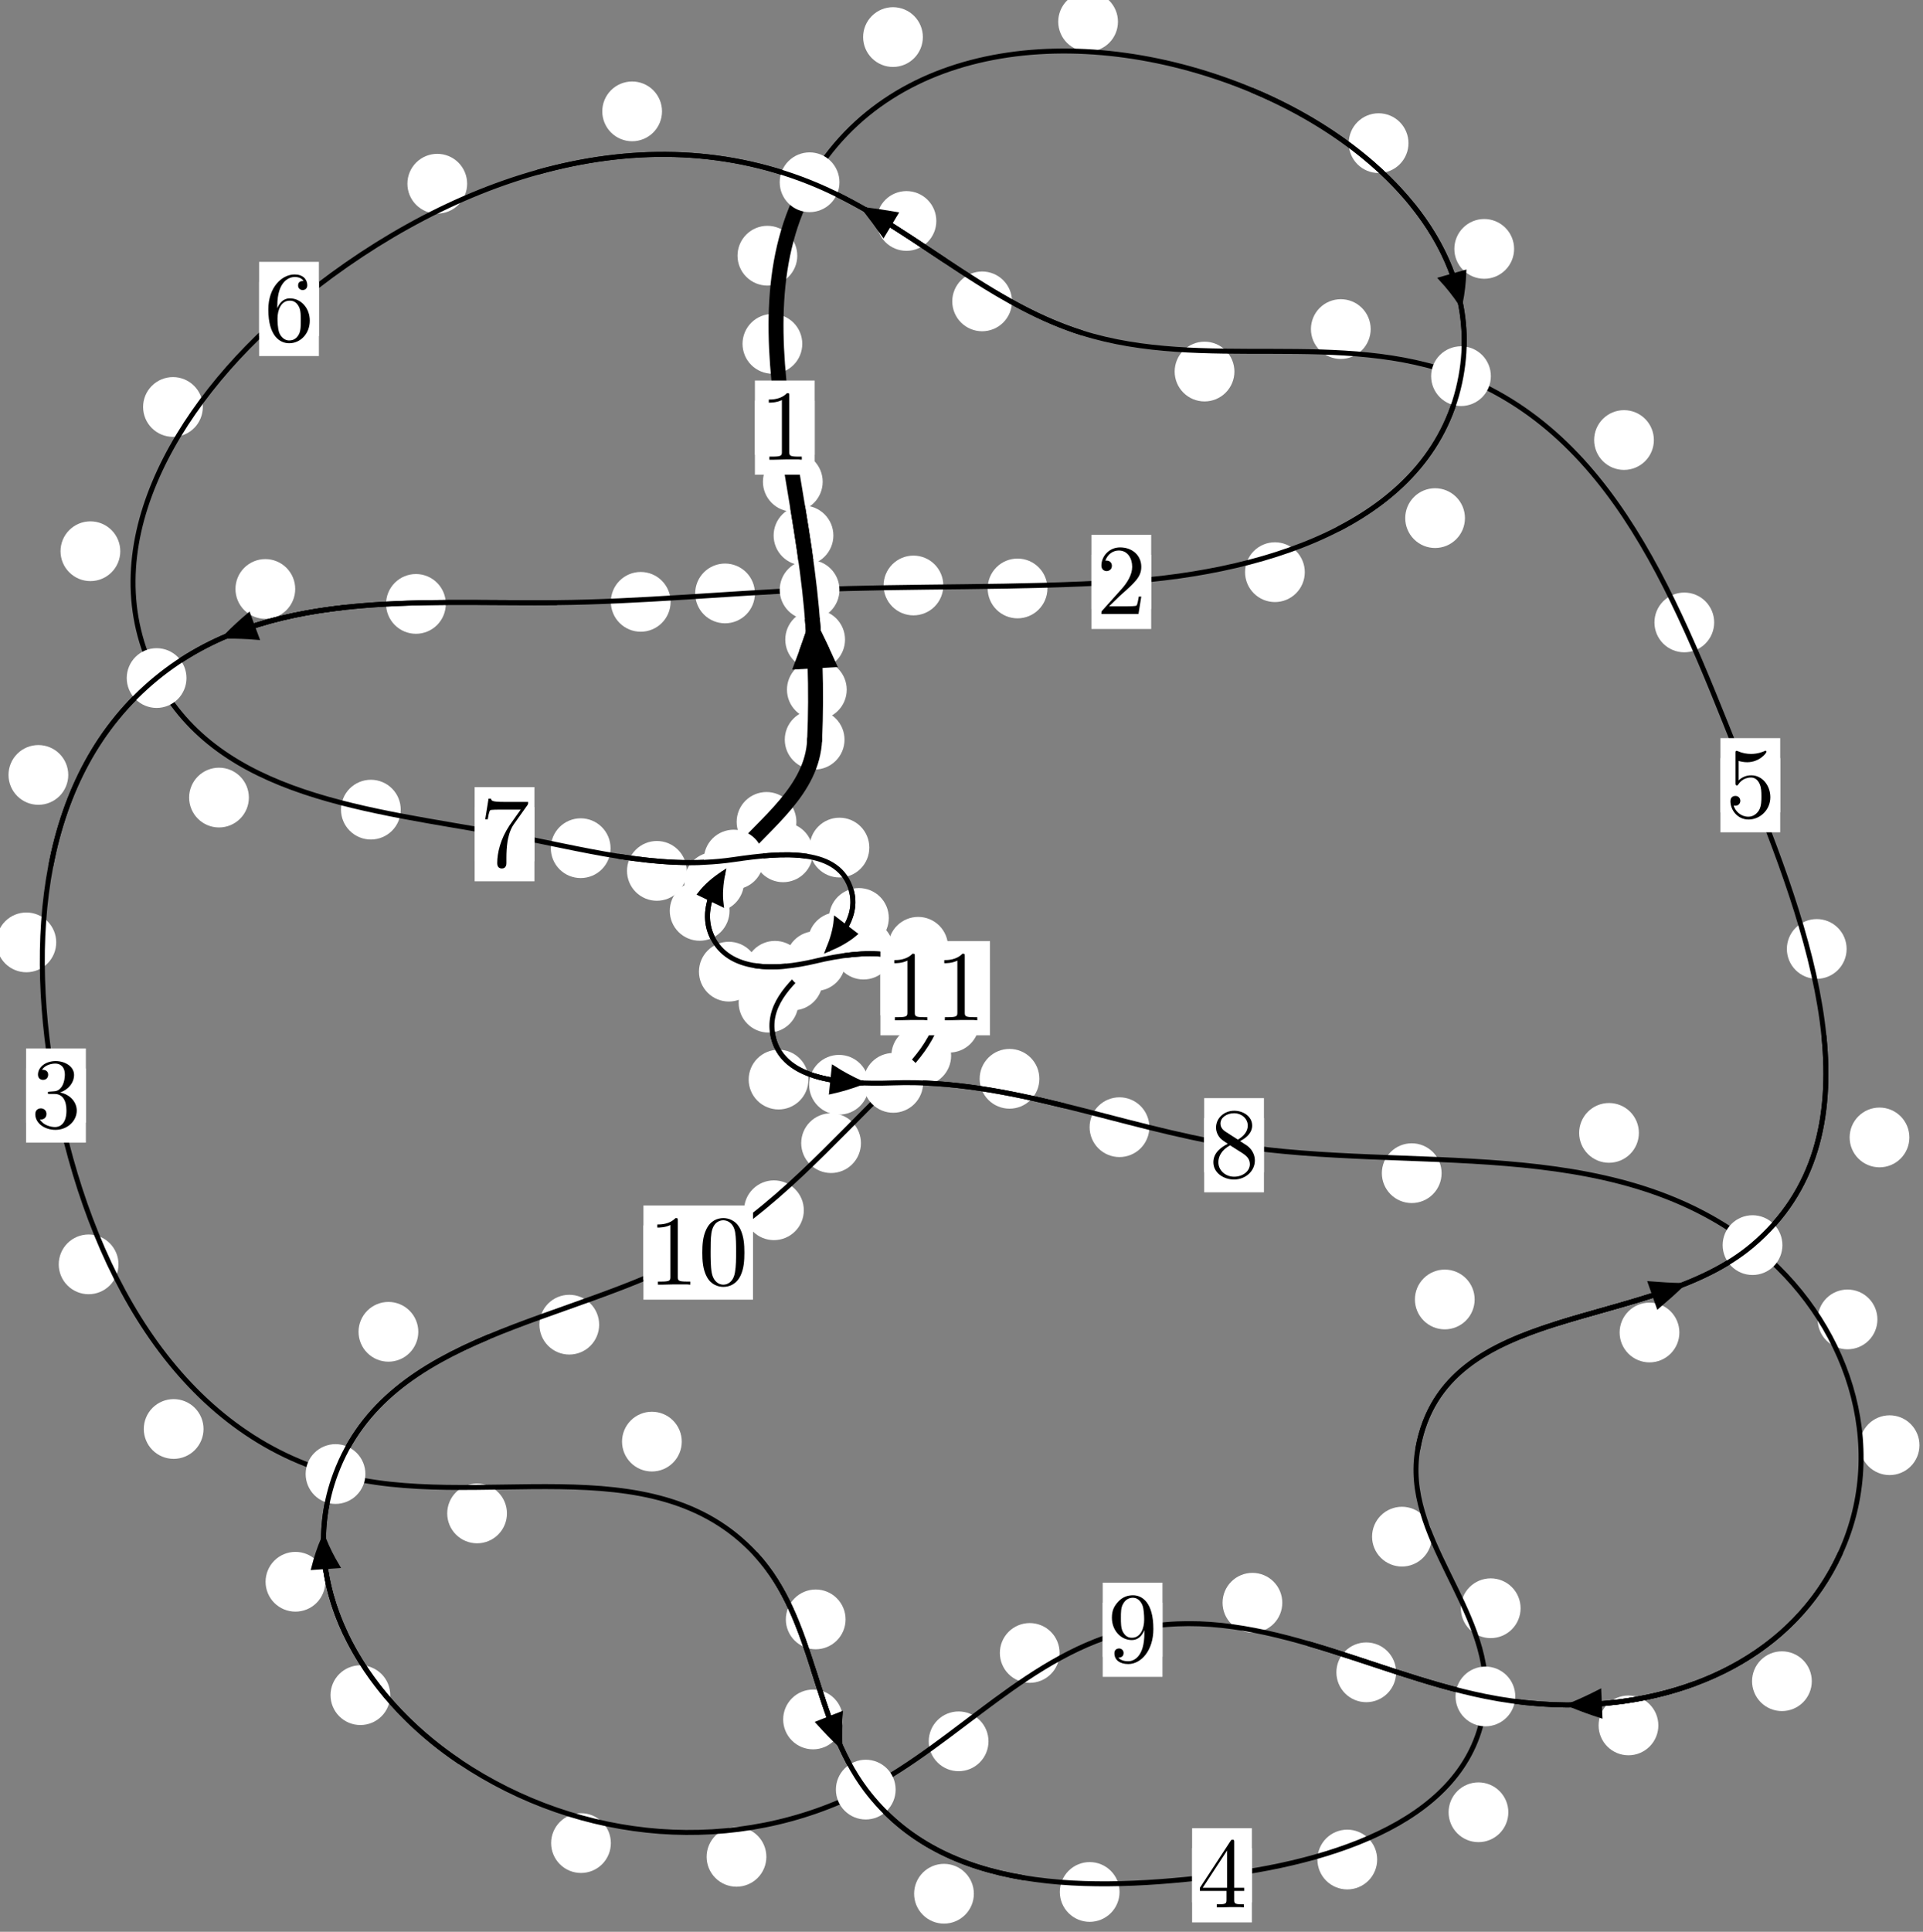 <?xml version="1.0"?>
<!-- Created by MetaPost 1.999 on 2021.07.06:0016 -->
<svg version="1.1" xmlns="http://www.w3.org/2000/svg" xmlns:xlink="http://www.w3.org/1999/xlink" width="192.398" height="193.222" viewBox="0 0 192.398 193.222">
<rect x="0" y="0" width="192.398" height="193.222" fill="#808080" stroke="none"/>
<!-- Original BoundingBox: -81.352554 -133.405594 111.045288 59.816055 -->
  <defs>
    <g transform="scale(0.01,0.01)" id="GLYPHcmr10_48">
      <path style="fill-rule: evenodd;" d="M460 -320C460 -400,455 -480,420 -554C374 -650,292 -666,250 -666C190 -666,117 -640,76 -547C44 -478,39 -400,39 -320C39 -245,43 -155,84 -79C127 2,200 22,249 22C303 22,379 1,423 -94C455 -163,460 -241,460 -320M249 -0C210 -0,151 -25,133 -121C122 -181,122 -273,122 -332C122 -396,122 -462,130 -516C149 -635,224 -644,249 -644C282 -644,348 -626,367 -527C377 -471,377 -395,377 -332C377 -257,377 -189,366 -125C351 -30,294 -0,249 -0"></path>
    </g>
    <g transform="scale(0.01,0.01)" id="GLYPHcmr10_49">
      <path style="fill-rule: evenodd;" d="M294 -640C294 -664,294 -666,271 -666C209 -602,121 -602,89 -602L89 -571C109 -571,168 -571,220 -597L220 -79C220 -43,217 -31,127 -31L95 -31L95 -0L257 -0L130 -3L217 -3L257 -3L297 -3L384 -3L419 -0L419 -31L387 -31C297 -31,294 -42,294 -79"></path>
    </g>
    <g transform="scale(0.01,0.01)" id="GLYPHcmr10_50">
      <path style="fill-rule: evenodd;" d="M127 -77L233 -180C389 -318,449 -372,449 -472C449 -586,359 -666,237 -666C124 -666,50 -574,50 -485C50 -429,100 -429,103 -429C120 -429,155 -441,155 -482C155 -508,137 -534,102 -534C94 -534,92 -534,89 -533C112 -598,166 -635,224 -635C315 -635,358 -554,358 -472C358 -392,308 -313,253 -251L61 -37C50 -26,50 -24,50 -0L421 -0L449 -174L424 -174C419 -144,412 -100,402 -85C395 -77,329 -77,307 -77"></path>
    </g>
    <g transform="scale(0.01,0.01)" id="GLYPHcmr10_51">
      <path style="fill-rule: evenodd;" d="M290 -352C372 -379,430 -449,430 -528C430 -610,342 -666,246 -666C145 -666,69 -606,69 -530C69 -497,91 -478,120 -478C151 -478,171 -500,171 -529C171 -579,124 -579,109 -579C140 -628,206 -641,242 -641C283 -641,338 -619,338 -529C338 -517,336 -459,310 -415C280 -367,246 -364,221 -363C213 -362,189 -360,182 -360C174 -359,167 -358,167 -348C167 -337,174 -337,191 -337L235 -337C317 -337,354 -269,354 -171C354 -35,285 -6,241 -6C198 -6,123 -23,88 -82C123 -77,154 -99,154 -137C154 -173,127 -193,98 -193C74 -193,42 -179,42 -135C42 -44,135 22,244 22C366 22,457 -69,457 -171C457 -253,394 -331,290 -352"></path>
    </g>
    <g transform="scale(0.01,0.01)" id="GLYPHcmr10_52">
      <path style="fill-rule: evenodd;" d="M294 -165L294 -78C294 -42,292 -31,218 -31L197 -31L197 -0L332 -0L238 -3L290 -3L332 -3L374 -3L427 -3L468 -0L468 -31L447 -31C373 -31,371 -42,371 -78L371 -165L471 -165L471 -196L371 -196L371 -651C371 -671,371 -677,355 -677C346 -677,343 -677,335 -665L28 -196L28 -165M300 -196L56 -196L300 -569"></path>
    </g>
    <g transform="scale(0.01,0.01)" id="GLYPHcmr10_53">
      <path style="fill-rule: evenodd;" d="M449 -201C449 -320,367 -420,259 -420C211 -420,168 -404,132 -369L132 -564C152 -558,185 -551,217 -551C340 -551,410 -642,410 -655C410 -661,407 -666,400 -666C399 -666,397 -666,392 -663C372 -654,323 -634,256 -634C216 -634,170 -641,123 -662C115 -665,113 -665,111 -665C101 -665,101 -657,101 -641L101 -345C101 -327,101 -319,115 -319C122 -319,124 -322,128 -328C139 -344,176 -398,257 -398C309 -398,334 -352,342 -334C358 -297,360 -258,360 -208C360 -173,360 -113,336 -71C312 -32,275 -6,229 -6C156 -6,99 -59,82 -118C85 -117,88 -116,99 -116C132 -116,149 -141,149 -165C149 -189,132 -214,99 -214C85 -214,50 -207,50 -161C50 -75,119 22,231 22C347 22,449 -74,449 -201"></path>
    </g>
    <g transform="scale(0.01,0.01)" id="GLYPHcmr10_54">
      <path style="fill-rule: evenodd;" d="M132 -328L132 -352C132 -605,256 -641,307 -641C331 -641,373 -635,395 -601C380 -601,340 -601,340 -556C340 -525,364 -510,386 -510C402 -510,432 -519,432 -558C432 -618,388 -666,305 -666C177 -666,42 -537,42 -316C42 -49,158 22,251 22C362 22,457 -72,457 -204C457 -331,368 -427,257 -427C189 -427,152 -376,132 -328M251 -6C188 -6,158 -66,152 -81C134 -128,134 -208,134 -226C134 -304,166 -404,256 -404C272 -404,318 -404,349 -342C367 -305,367 -254,367 -205C367 -157,367 -107,350 -71C320 -11,274 -6,251 -6"></path>
    </g>
    <g transform="scale(0.01,0.01)" id="GLYPHcmr10_55">
      <path style="fill-rule: evenodd;" d="M476 -609C485 -621,485 -623,485 -644L242 -644C120 -644,118 -657,114 -676L89 -676L56 -470L81 -470C84 -486,93 -549,106 -561C113 -567,191 -567,204 -567L411 -567C400 -551,321 -442,299 -409C209 -274,176 -135,176 -33C176 -23,176 22,222 22C268 22,268 -23,268 -33L268 -84C268 -139,271 -194,279 -248C283 -271,297 -357,341 -419"></path>
    </g>
    <g transform="scale(0.01,0.01)" id="GLYPHcmr10_56">
      <path style="fill-rule: evenodd;" d="M163 -457C117 -487,113 -521,113 -538C113 -599,178 -641,249 -641C322 -641,386 -589,386 -517C386 -460,347 -412,287 -377M309 -362C381 -399,430 -451,430 -517C430 -609,341 -666,250 -666C150 -666,69 -592,69 -499C69 -481,71 -436,113 -389C124 -377,161 -352,186 -335C128 -306,42 -250,42 -151C42 -45,144 22,249 22C362 22,457 -61,457 -168C457 -204,446 -249,408 -291C389 -312,373 -322,309 -362M209 -320L332 -242C360 -223,407 -193,407 -132C407 -58,332 -6,250 -6C164 -6,92 -68,92 -151C92 -209,124 -273,209 -320"></path>
    </g>
    <g transform="scale(0.01,0.01)" id="GLYPHcmr10_57">
      <path style="fill-rule: evenodd;" d="M367 -318L367 -286C367 -52,263 -6,205 -6C188 -6,134 -8,107 -42C151 -42,159 -71,159 -88C159 -119,135 -134,113 -134C97 -134,67 -125,67 -86C67 -19,121 22,206 22C335 22,457 -114,457 -329C457 -598,342 -666,253 -666C198 -666,149 -648,106 -603C65 -558,42 -516,42 -441C42 -316,130 -218,242 -218C303 -218,344 -260,367 -318M243 -241C227 -241,181 -241,150 -304C132 -341,132 -391,132 -440C132 -494,132 -541,153 -578C180 -628,218 -641,253 -641C299 -641,332 -607,349 -562C361 -530,365 -467,365 -421C365 -338,331 -241,243 -241"></path>
    </g>
  </defs>
  <path d="M84.715 68.983C84.715 68.19,84.4 67.43,83.839 66.87C83.279 66.309,82.519 65.994,81.726 65.994C80.933 65.994,80.173 66.309,79.613 66.87C79.052 67.43,78.737 68.19,78.737 68.983C78.737 69.776,79.052 70.536,79.613 71.096C80.173 71.657,80.933 71.972,81.726 71.972C82.519 71.972,83.279 71.657,83.839 71.096C84.4 70.536,84.715 69.776,84.715 68.983Z" style="fill: rgb(100%,100%,100%);stroke: none;"></path>
  <path d="M84.495 73.983C84.495 73.19,84.18 72.43,83.62 71.87C83.059 71.309,82.299 70.994,81.506 70.994C80.714 70.994,79.953 71.309,79.393 71.87C78.832 72.43,78.518 73.19,78.518 73.983C78.518 74.776,78.832 75.536,79.393 76.096C79.953 76.657,80.714 76.972,81.506 76.972C82.299 76.972,83.059 76.657,83.62 76.096C84.18 75.536,84.495 74.776,84.495 73.983Z" style="fill: rgb(100%,100%,100%);stroke: none;"></path>
  <path d="M83.38 53.561C83.38 52.768,83.065 52.008,82.504 51.448C81.944 50.887,81.184 50.572,80.391 50.572C79.598 50.572,78.838 50.887,78.278 51.448C77.717 52.008,77.402 52.768,77.402 53.561C77.402 54.354,77.717 55.114,78.278 55.674C78.838 56.235,79.598 56.55,80.391 56.55C81.184 56.55,81.944 56.235,82.504 55.674C83.065 55.114,83.38 54.354,83.38 53.561Z" style="fill: rgb(100%,100%,100%);stroke: none;"></path>
  <path d="M84.546 63.974C84.546 63.181,84.231 62.421,83.67 61.86C83.11 61.3,82.349 60.985,81.557 60.985C80.764 60.985,80.004 61.3,79.443 61.86C78.883 62.421,78.568 63.181,78.568 63.974C78.568 64.766,78.883 65.527,79.443 66.087C80.004 66.648,80.764 66.962,81.557 66.962C82.349 66.962,83.11 66.648,83.67 66.087C84.231 65.527,84.546 64.766,84.546 63.974Z" style="fill: rgb(100%,100%,100%);stroke: none;"></path>
  <path d="M80.268 34.393C80.268 33.6,79.953 32.84,79.393 32.279C78.832 31.719,78.072 31.404,77.279 31.404C76.487 31.404,75.726 31.719,75.166 32.279C74.605 32.84,74.291 33.6,74.291 34.393C74.291 35.185,74.605 35.945,75.166 36.506C75.726 37.066,76.487 37.381,77.279 37.381C78.072 37.381,78.832 37.066,79.393 36.506C79.953 35.945,80.268 35.185,80.268 34.393Z" style="fill: rgb(100%,100%,100%);stroke: none;"></path>
  <path d="M82.31 48.187C82.31 47.394,81.995 46.634,81.435 46.074C80.874 45.513,80.114 45.198,79.321 45.198C78.529 45.198,77.768 45.513,77.208 46.074C76.648 46.634,76.333 47.394,76.333 48.187C76.333 48.98,76.648 49.74,77.208 50.3C77.768 50.861,78.529 51.176,79.321 51.176C80.114 51.176,80.874 50.861,81.435 50.3C81.995 49.74,82.31 48.98,82.31 48.187Z" style="fill: rgb(100%,100%,100%);stroke: none;"></path>
  <path d="M92.333 3.708C92.333 2.915,92.018 2.155,91.458 1.595C90.897 1.034,90.137 0.719,89.344 0.719C88.552 0.719,87.792 1.034,87.231 1.595C86.671 2.155,86.356 2.915,86.356 3.708C86.356 4.501,86.671 5.261,87.231 5.821C87.792 6.382,88.552 6.697,89.344 6.697C90.137 6.697,90.897 6.382,91.458 5.821C92.018 5.261,92.333 4.501,92.333 3.708Z" style="fill: rgb(100%,100%,100%);stroke: none;"></path>
  <path d="M79.768 25.576C79.768 24.783,79.453 24.023,78.892 23.463C78.332 22.902,77.572 22.587,76.779 22.587C75.986 22.587,75.226 22.902,74.666 23.463C74.105 24.023,73.79 24.783,73.79 25.576C73.79 26.369,74.105 27.129,74.666 27.689C75.226 28.25,75.986 28.565,76.779 28.565C77.572 28.565,78.332 28.25,78.892 27.689C79.453 27.129,79.768 26.369,79.768 25.576Z" style="fill: rgb(100%,100%,100%);stroke: none;"></path>
  <path d="M140.92 14.319C140.92 13.526,140.605 12.766,140.044 12.205C139.484 11.645,138.724 11.33,137.931 11.33C137.138 11.33,136.378 11.645,135.818 12.205C135.257 12.766,134.942 13.526,134.942 14.319C134.942 15.111,135.257 15.871,135.818 16.432C136.378 16.992,137.138 17.307,137.931 17.307C138.724 17.307,139.484 16.992,140.044 16.432C140.605 15.871,140.92 15.111,140.92 14.319Z" style="fill: rgb(100%,100%,100%);stroke: none;"></path>
  <path d="M111.853 2.173C111.853 1.38,111.538 0.62,110.978 0.059C110.417 -0.501,109.657 -0.816,108.865 -0.816C108.072 -0.816,107.312 -0.501,106.751 0.059C106.191 0.62,105.876 1.38,105.876 2.173C105.876 2.965,106.191 3.726,106.751 4.286C107.312 4.846,108.072 5.161,108.865 5.161C109.657 5.161,110.417 4.846,110.978 4.286C111.538 3.726,111.853 2.965,111.853 2.173Z" style="fill: rgb(100%,100%,100%);stroke: none;"></path>
  <path d="M146.57 51.824C146.57 51.031,146.255 50.271,145.695 49.711C145.134 49.15,144.374 48.835,143.581 48.835C142.789 48.835,142.029 49.15,141.468 49.711C140.908 50.271,140.593 51.031,140.593 51.824C140.593 52.617,140.908 53.377,141.468 53.937C142.029 54.498,142.789 54.813,143.581 54.813C144.374 54.813,145.134 54.498,145.695 53.937C146.255 53.377,146.57 52.617,146.57 51.824Z" style="fill: rgb(100%,100%,100%);stroke: none;"></path>
  <path d="M151.488 24.895C151.488 24.102,151.173 23.342,150.612 22.782C150.052 22.221,149.292 21.906,148.499 21.906C147.706 21.906,146.946 22.221,146.386 22.782C145.825 23.342,145.51 24.102,145.51 24.895C145.51 25.688,145.825 26.448,146.386 27.008C146.946 27.569,147.706 27.884,148.499 27.884C149.292 27.884,150.052 27.569,150.612 27.008C151.173 26.448,151.488 25.688,151.488 24.895Z" style="fill: rgb(100%,100%,100%);stroke: none;"></path>
  <path d="M104.795 58.859C104.795 58.066,104.48 57.306,103.919 56.746C103.359 56.185,102.599 55.87,101.806 55.87C101.013 55.87,100.253 56.185,99.693 56.746C99.132 57.306,98.817 58.066,98.817 58.859C98.817 59.652,99.132 60.412,99.693 60.972C100.253 61.533,101.013 61.848,101.806 61.848C102.599 61.848,103.359 61.533,103.919 60.972C104.48 60.412,104.795 59.652,104.795 58.859Z" style="fill: rgb(100%,100%,100%);stroke: none;"></path>
  <path d="M130.546 57.231C130.546 56.438,130.231 55.678,129.671 55.118C129.11 54.557,128.35 54.242,127.557 54.242C126.765 54.242,126.004 54.557,125.444 55.118C124.883 55.678,124.569 56.438,124.569 57.231C124.569 58.024,124.883 58.784,125.444 59.344C126.004 59.905,126.765 60.22,127.557 60.22C128.35 60.22,129.11 59.905,129.671 59.344C130.231 58.784,130.546 58.024,130.546 57.231Z" style="fill: rgb(100%,100%,100%);stroke: none;"></path>
  <path d="M75.53 59.356C75.53 58.564,75.215 57.804,74.655 57.243C74.094 56.683,73.334 56.368,72.542 56.368C71.749 56.368,70.989 56.683,70.428 57.243C69.868 57.804,69.553 58.564,69.553 59.356C69.553 60.149,69.868 60.909,70.428 61.47C70.989 62.03,71.749 62.345,72.542 62.345C73.334 62.345,74.094 62.03,74.655 61.47C75.215 60.909,75.53 60.149,75.53 59.356Z" style="fill: rgb(100%,100%,100%);stroke: none;"></path>
  <path d="M94.38 58.562C94.38 57.769,94.065 57.009,93.505 56.449C92.944 55.888,92.184 55.573,91.392 55.573C90.599 55.573,89.839 55.888,89.278 56.449C88.718 57.009,88.403 57.769,88.403 58.562C88.403 59.355,88.718 60.115,89.278 60.675C89.839 61.236,90.599 61.551,91.392 61.551C92.184 61.551,92.944 61.236,93.505 60.675C94.065 60.115,94.38 59.355,94.38 58.562Z" style="fill: rgb(100%,100%,100%);stroke: none;"></path>
  <path d="M44.604 60.405C44.604 59.613,44.289 58.853,43.729 58.292C43.168 57.732,42.408 57.417,41.615 57.417C40.823 57.417,40.062 57.732,39.502 58.292C38.941 58.853,38.626 59.613,38.626 60.405C38.626 61.198,38.941 61.958,39.502 62.519C40.062 63.079,40.823 63.394,41.615 63.394C42.408 63.394,43.168 63.079,43.729 62.519C44.289 61.958,44.604 61.198,44.604 60.405Z" style="fill: rgb(100%,100%,100%);stroke: none;"></path>
  <path d="M67.094 60.199C67.094 59.406,66.779 58.646,66.218 58.086C65.658 57.525,64.898 57.21,64.105 57.21C63.312 57.21,62.552 57.525,61.992 58.086C61.431 58.646,61.116 59.406,61.116 60.199C61.116 60.992,61.431 61.752,61.992 62.312C62.552 62.873,63.312 63.188,64.105 63.188C64.898 63.188,65.658 62.873,66.218 62.312C66.779 61.752,67.094 60.992,67.094 60.199Z" style="fill: rgb(100%,100%,100%);stroke: none;"></path>
  <path d="M6.829 77.511C6.829 76.719,6.514 75.958,5.953 75.398C5.393 74.838,4.633 74.523,3.84 74.523C3.047 74.523,2.287 74.838,1.727 75.398C1.166 75.958,0.851 76.719,0.851 77.511C0.851 78.304,1.166 79.064,1.727 79.625C2.287 80.185,3.047 80.5,3.84 80.5C4.633 80.5,5.393 80.185,5.953 79.625C6.514 79.064,6.829 78.304,6.829 77.511Z" style="fill: rgb(100%,100%,100%);stroke: none;"></path>
  <path d="M29.536 58.911C29.536 58.118,29.221 57.358,28.661 56.798C28.1 56.237,27.34 55.922,26.548 55.922C25.755 55.922,24.995 56.237,24.434 56.798C23.874 57.358,23.559 58.118,23.559 58.911C23.559 59.704,23.874 60.464,24.434 61.024C24.995 61.585,25.755 61.9,26.548 61.9C27.34 61.9,28.1 61.585,28.661 61.024C29.221 60.464,29.536 59.704,29.536 58.911Z" style="fill: rgb(100%,100%,100%);stroke: none;"></path>
  <path d="M11.855 126.465C11.855 125.672,11.54 124.912,10.979 124.351C10.419 123.791,9.659 123.476,8.866 123.476C8.073 123.476,7.313 123.791,6.753 124.351C6.192 124.912,5.877 125.672,5.877 126.465C5.877 127.257,6.192 128.017,6.753 128.578C7.313 129.138,8.073 129.453,8.866 129.453C9.659 129.453,10.419 129.138,10.979 128.578C11.54 128.017,11.855 127.257,11.855 126.465Z" style="fill: rgb(100%,100%,100%);stroke: none;"></path>
  <path d="M5.625 94.26C5.625 93.467,5.31 92.707,4.749 92.147C4.189 91.586,3.429 91.271,2.636 91.271C1.843 91.271,1.083 91.586,0.523 92.147C-0.038 92.707,-0.353 93.467,-0.353 94.26C-0.353 95.053,-0.038 95.813,0.523 96.373C1.083 96.934,1.843 97.249,2.636 97.249C3.429 97.249,4.189 96.934,4.749 96.373C5.31 95.813,5.625 95.053,5.625 94.26Z" style="fill: rgb(100%,100%,100%);stroke: none;"></path>
  <path d="M50.721 151.377C50.721 150.584,50.407 149.824,49.846 149.264C49.286 148.703,48.525 148.388,47.733 148.388C46.94 148.388,46.18 148.703,45.619 149.264C45.059 149.824,44.744 150.584,44.744 151.377C44.744 152.17,45.059 152.93,45.619 153.49C46.18 154.051,46.94 154.366,47.733 154.366C48.525 154.366,49.286 154.051,49.846 153.49C50.407 152.93,50.721 152.17,50.721 151.377Z" style="fill: rgb(100%,100%,100%);stroke: none;"></path>
  <path d="M20.363 142.931C20.363 142.139,20.048 141.379,19.488 140.818C18.927 140.258,18.167 139.943,17.375 139.943C16.582 139.943,15.822 140.258,15.261 140.818C14.701 141.379,14.386 142.139,14.386 142.931C14.386 143.724,14.701 144.484,15.261 145.045C15.822 145.605,16.582 145.92,17.375 145.92C18.167 145.92,18.927 145.605,19.488 145.045C20.048 144.484,20.363 143.724,20.363 142.931Z" style="fill: rgb(100%,100%,100%);stroke: none;"></path>
  <path d="M84.602 161.976C84.602 161.183,84.287 160.423,83.726 159.863C83.166 159.302,82.406 158.987,81.613 158.987C80.82 158.987,80.06 159.302,79.5 159.863C78.939 160.423,78.624 161.183,78.624 161.976C78.624 162.769,78.939 163.529,79.5 164.089C80.06 164.65,80.82 164.965,81.613 164.965C82.406 164.965,83.166 164.65,83.726 164.089C84.287 163.529,84.602 162.769,84.602 161.976Z" style="fill: rgb(100%,100%,100%);stroke: none;"></path>
  <path d="M68.212 144.195C68.212 143.402,67.897 142.642,67.337 142.081C66.776 141.521,66.016 141.206,65.223 141.206C64.431 141.206,63.671 141.521,63.11 142.081C62.55 142.642,62.235 143.402,62.235 144.195C62.235 144.987,62.55 145.748,63.11 146.308C63.671 146.869,64.431 147.183,65.223 147.183C66.016 147.183,66.776 146.869,67.337 146.308C67.897 145.748,68.212 144.987,68.212 144.195Z" style="fill: rgb(100%,100%,100%);stroke: none;"></path>
  <path d="M97.436 189.417C97.436 188.624,97.121 187.864,96.56 187.304C96 186.743,95.24 186.428,94.447 186.428C93.654 186.428,92.894 186.743,92.334 187.304C91.773 187.864,91.458 188.624,91.458 189.417C91.458 190.21,91.773 190.97,92.334 191.53C92.894 192.091,93.654 192.406,94.447 192.406C95.24 192.406,96 192.091,96.56 191.53C97.121 190.97,97.436 190.21,97.436 189.417Z" style="fill: rgb(100%,100%,100%);stroke: none;"></path>
  <path d="M84.336 171.984C84.336 171.191,84.021 170.431,83.461 169.871C82.9 169.31,82.14 168.995,81.347 168.995C80.555 168.995,79.794 169.31,79.234 169.871C78.673 170.431,78.358 171.191,78.358 171.984C78.358 172.777,78.673 173.537,79.234 174.097C79.794 174.658,80.555 174.973,81.347 174.973C82.14 174.973,82.9 174.658,83.461 174.097C84.021 173.537,84.336 172.777,84.336 171.984Z" style="fill: rgb(100%,100%,100%);stroke: none;"></path>
  <path d="M137.787 185.996C137.787 185.204,137.472 184.444,136.911 183.883C136.351 183.323,135.591 183.008,134.798 183.008C134.005 183.008,133.245 183.323,132.685 183.883C132.124 184.444,131.809 185.204,131.809 185.996C131.809 186.789,132.124 187.549,132.685 188.11C133.245 188.67,134.005 188.985,134.798 188.985C135.591 188.985,136.351 188.67,136.911 188.11C137.472 187.549,137.787 186.789,137.787 185.996Z" style="fill: rgb(100%,100%,100%);stroke: none;"></path>
  <path d="M112.012 189.24C112.012 188.447,111.697 187.687,111.137 187.127C110.576 186.566,109.816 186.251,109.023 186.251C108.231 186.251,107.471 186.566,106.91 187.127C106.35 187.687,106.035 188.447,106.035 189.24C106.035 190.033,106.35 190.793,106.91 191.353C107.471 191.914,108.231 192.229,109.023 192.229C109.816 192.229,110.576 191.914,111.137 191.353C111.697 190.793,112.012 190.033,112.012 189.24Z" style="fill: rgb(100%,100%,100%);stroke: none;"></path>
  <path d="M152.136 160.861C152.136 160.069,151.821 159.309,151.261 158.748C150.7 158.188,149.94 157.873,149.147 157.873C148.355 157.873,147.594 158.188,147.034 158.748C146.473 159.309,146.159 160.069,146.159 160.861C146.159 161.654,146.473 162.414,147.034 162.975C147.594 163.535,148.355 163.85,149.147 163.85C149.94 163.85,150.7 163.535,151.261 162.975C151.821 162.414,152.136 161.654,152.136 160.861Z" style="fill: rgb(100%,100%,100%);stroke: none;"></path>
  <path d="M150.91 181.269C150.91 180.476,150.595 179.716,150.035 179.156C149.474 178.595,148.714 178.28,147.922 178.28C147.129 178.28,146.369 178.595,145.808 179.156C145.248 179.716,144.933 180.476,144.933 181.269C144.933 182.062,145.248 182.822,145.808 183.382C146.369 183.943,147.129 184.258,147.922 184.258C148.714 184.258,149.474 183.943,150.035 183.382C150.595 182.822,150.91 182.062,150.91 181.269Z" style="fill: rgb(100%,100%,100%);stroke: none;"></path>
  <path d="M147.54 129.977C147.54 129.184,147.226 128.424,146.665 127.864C146.105 127.303,145.344 126.988,144.552 126.988C143.759 126.988,142.999 127.303,142.438 127.864C141.878 128.424,141.563 129.184,141.563 129.977C141.563 130.77,141.878 131.53,142.438 132.09C142.999 132.651,143.759 132.966,144.552 132.966C145.344 132.966,146.105 132.651,146.665 132.09C147.226 131.53,147.54 130.77,147.54 129.977Z" style="fill: rgb(100%,100%,100%);stroke: none;"></path>
  <path d="M143.255 153.701C143.255 152.908,142.94 152.148,142.379 151.588C141.819 151.027,141.059 150.712,140.266 150.712C139.473 150.712,138.713 151.027,138.153 151.588C137.592 152.148,137.277 152.908,137.277 153.701C137.277 154.494,137.592 155.254,138.153 155.814C138.713 156.375,139.473 156.69,140.266 156.69C141.059 156.69,141.819 156.375,142.379 155.814C142.94 155.254,143.255 154.494,143.255 153.701Z" style="fill: rgb(100%,100%,100%);stroke: none;"></path>
  <path d="M191.035 113.77C191.035 112.978,190.72 112.217,190.16 111.657C189.599 111.096,188.839 110.782,188.047 110.782C187.254 110.782,186.494 111.096,185.933 111.657C185.373 112.217,185.058 112.978,185.058 113.77C185.058 114.563,185.373 115.323,185.933 115.884C186.494 116.444,187.254 116.759,188.047 116.759C188.839 116.759,189.599 116.444,190.16 115.884C190.72 115.323,191.035 114.563,191.035 113.77Z" style="fill: rgb(100%,100%,100%);stroke: none;"></path>
  <path d="M168.023 133.281C168.023 132.488,167.708 131.728,167.147 131.167C166.587 130.607,165.827 130.292,165.034 130.292C164.241 130.292,163.481 130.607,162.921 131.167C162.36 131.728,162.045 132.488,162.045 133.281C162.045 134.073,162.36 134.834,162.921 135.394C163.481 135.955,164.241 136.27,165.034 136.27C165.827 136.27,166.587 135.955,167.147 135.394C167.708 134.834,168.023 134.073,168.023 133.281Z" style="fill: rgb(100%,100%,100%);stroke: none;"></path>
  <path d="M171.505 62.258C171.505 61.465,171.19 60.705,170.63 60.144C170.069 59.584,169.309 59.269,168.517 59.269C167.724 59.269,166.964 59.584,166.403 60.144C165.843 60.705,165.528 61.465,165.528 62.258C165.528 63.05,165.843 63.811,166.403 64.371C166.964 64.932,167.724 65.246,168.517 65.246C169.309 65.246,170.069 64.932,170.63 64.371C171.19 63.811,171.505 63.05,171.505 62.258Z" style="fill: rgb(100%,100%,100%);stroke: none;"></path>
  <path d="M184.756 94.917C184.756 94.124,184.441 93.364,183.88 92.803C183.32 92.243,182.56 91.928,181.767 91.928C180.974 91.928,180.214 92.243,179.654 92.803C179.093 93.364,178.778 94.124,178.778 94.917C178.778 95.709,179.093 96.47,179.654 97.03C180.214 97.591,180.974 97.905,181.767 97.905C182.56 97.905,183.32 97.591,183.88 97.03C184.441 96.47,184.756 95.709,184.756 94.917Z" style="fill: rgb(100%,100%,100%);stroke: none;"></path>
  <path d="M137.137 32.915C137.137 32.123,136.823 31.363,136.262 30.802C135.702 30.242,134.941 29.927,134.149 29.927C133.356 29.927,132.596 30.242,132.035 30.802C131.475 31.363,131.16 32.123,131.16 32.915C131.16 33.708,131.475 34.468,132.035 35.029C132.596 35.589,133.356 35.904,134.149 35.904C134.941 35.904,135.702 35.589,136.262 35.029C136.823 34.468,137.137 33.708,137.137 32.915Z" style="fill: rgb(100%,100%,100%);stroke: none;"></path>
  <path d="M165.472 44.014C165.472 43.221,165.158 42.461,164.597 41.9C164.037 41.34,163.276 41.025,162.484 41.025C161.691 41.025,160.931 41.34,160.37 41.9C159.81 42.461,159.495 43.221,159.495 44.014C159.495 44.806,159.81 45.566,160.37 46.127C160.931 46.687,161.691 47.002,162.484 47.002C163.276 47.002,164.037 46.687,164.597 46.127C165.158 45.566,165.472 44.806,165.472 44.014Z" style="fill: rgb(100%,100%,100%);stroke: none;"></path>
  <path d="M101.252 30.145C101.252 29.352,100.937 28.592,100.377 28.032C99.816 27.471,99.056 27.156,98.264 27.156C97.471 27.156,96.711 27.471,96.15 28.032C95.59 28.592,95.275 29.352,95.275 30.145C95.275 30.938,95.59 31.698,96.15 32.258C96.711 32.819,97.471 33.134,98.264 33.134C99.056 33.134,99.816 32.819,100.377 32.258C100.937 31.698,101.252 30.938,101.252 30.145Z" style="fill: rgb(100%,100%,100%);stroke: none;"></path>
  <path d="M123.504 37.165C123.504 36.372,123.189 35.612,122.628 35.051C122.068 34.491,121.308 34.176,120.515 34.176C119.722 34.176,118.962 34.491,118.402 35.051C117.841 35.612,117.526 36.372,117.526 37.165C117.526 37.957,117.841 38.717,118.402 39.278C118.962 39.838,119.722 40.153,120.515 40.153C121.308 40.153,122.068 39.838,122.628 39.278C123.189 38.717,123.504 37.957,123.504 37.165Z" style="fill: rgb(100%,100%,100%);stroke: none;"></path>
  <path d="M66.235 11.139C66.235 10.347,65.92 9.587,65.36 9.026C64.799 8.466,64.039 8.151,63.247 8.151C62.454 8.151,61.694 8.466,61.133 9.026C60.573 9.587,60.258 10.347,60.258 11.139C60.258 11.932,60.573 12.692,61.133 13.253C61.694 13.813,62.454 14.128,63.247 14.128C64.039 14.128,64.799 13.813,65.36 13.253C65.92 12.692,66.235 11.932,66.235 11.139Z" style="fill: rgb(100%,100%,100%);stroke: none;"></path>
  <path d="M93.681 22.101C93.681 21.309,93.366 20.548,92.805 19.988C92.245 19.427,91.485 19.112,90.692 19.112C89.899 19.112,89.139 19.427,88.579 19.988C88.018 20.548,87.703 21.309,87.703 22.101C87.703 22.894,88.018 23.654,88.579 24.215C89.139 24.775,89.899 25.09,90.692 25.09C91.485 25.09,92.245 24.775,92.805 24.215C93.366 23.654,93.681 22.894,93.681 22.101Z" style="fill: rgb(100%,100%,100%);stroke: none;"></path>
  <path d="M20.294 40.707C20.294 39.914,19.98 39.154,19.419 38.594C18.859 38.033,18.098 37.718,17.306 37.718C16.513 37.718,15.753 38.033,15.192 38.594C14.632 39.154,14.317 39.914,14.317 40.707C14.317 41.5,14.632 42.26,15.192 42.82C15.753 43.381,16.513 43.696,17.306 43.696C18.098 43.696,18.859 43.381,19.419 42.82C19.98 42.26,20.294 41.5,20.294 40.707Z" style="fill: rgb(100%,100%,100%);stroke: none;"></path>
  <path d="M46.738 18.376C46.738 17.583,46.423 16.823,45.863 16.262C45.302 15.702,44.542 15.387,43.749 15.387C42.957 15.387,42.197 15.702,41.636 16.262C41.076 16.823,40.761 17.583,40.761 18.376C40.761 19.168,41.076 19.929,41.636 20.489C42.197 21.05,42.957 21.365,43.749 21.365C44.542 21.365,45.302 21.05,45.863 20.489C46.423 19.929,46.738 19.168,46.738 18.376Z" style="fill: rgb(100%,100%,100%);stroke: none;"></path>
  <path d="M24.9 79.776C24.9 78.983,24.585 78.223,24.024 77.662C23.464 77.102,22.704 76.787,21.911 76.787C21.118 76.787,20.358 77.102,19.798 77.662C19.237 78.223,18.922 78.983,18.922 79.776C18.922 80.568,19.237 81.329,19.798 81.889C20.358 82.45,21.118 82.765,21.911 82.765C22.704 82.765,23.464 82.45,24.024 81.889C24.585 81.329,24.9 80.568,24.9 79.776Z" style="fill: rgb(100%,100%,100%);stroke: none;"></path>
  <path d="M12.034 55.135C12.034 54.342,11.719 53.582,11.158 53.022C10.598 52.461,9.837 52.146,9.045 52.146C8.252 52.146,7.492 52.461,6.931 53.022C6.371 53.582,6.056 54.342,6.056 55.135C6.056 55.928,6.371 56.688,6.931 57.248C7.492 57.809,8.252 58.124,9.045 58.124C9.837 58.124,10.598 57.809,11.158 57.248C11.719 56.688,12.034 55.928,12.034 55.135Z" style="fill: rgb(100%,100%,100%);stroke: none;"></path>
  <path d="M61.087 84.839C61.087 84.046,60.772 83.286,60.211 82.725C59.651 82.165,58.89 81.85,58.098 81.85C57.305 81.85,56.545 82.165,55.984 82.725C55.424 83.286,55.109 84.046,55.109 84.839C55.109 85.631,55.424 86.392,55.984 86.952C56.545 87.513,57.305 87.827,58.098 87.827C58.89 87.827,59.651 87.513,60.211 86.952C60.772 86.392,61.087 85.631,61.087 84.839Z" style="fill: rgb(100%,100%,100%);stroke: none;"></path>
  <path d="M40.094 80.983C40.094 80.19,39.78 79.43,39.219 78.869C38.659 78.309,37.898 77.994,37.106 77.994C36.313 77.994,35.553 78.309,34.992 78.869C34.432 79.43,34.117 80.19,34.117 80.983C34.117 81.775,34.432 82.535,34.992 83.096C35.553 83.656,36.313 83.971,37.106 83.971C37.898 83.971,38.659 83.656,39.219 83.096C39.78 82.535,40.094 81.775,40.094 80.983Z" style="fill: rgb(100%,100%,100%);stroke: none;"></path>
  <path d="M81.34 85.25C81.34 84.457,81.025 83.697,80.464 83.137C79.904 82.576,79.144 82.261,78.351 82.261C77.558 82.261,76.798 82.576,76.238 83.137C75.677 83.697,75.362 84.457,75.362 85.25C75.362 86.043,75.677 86.803,76.238 87.363C76.798 87.924,77.558 88.239,78.351 88.239C79.144 88.239,79.904 87.924,80.464 87.363C81.025 86.803,81.34 86.043,81.34 85.25Z" style="fill: rgb(100%,100%,100%);stroke: none;"></path>
  <path d="M68.709 87.108C68.709 86.316,68.394 85.555,67.834 84.995C67.273 84.434,66.513 84.119,65.72 84.119C64.928 84.119,64.167 84.434,63.607 84.995C63.046 85.555,62.732 86.316,62.732 87.108C62.732 87.901,63.046 88.661,63.607 89.222C64.167 89.782,64.928 90.097,65.72 90.097C66.513 90.097,67.273 89.782,67.834 89.222C68.394 88.661,68.709 87.901,68.709 87.108Z" style="fill: rgb(100%,100%,100%);stroke: none;"></path>
  <path d="M88.926 91.815C88.926 91.023,88.611 90.262,88.051 89.702C87.49 89.141,86.73 88.827,85.938 88.827C85.145 88.827,84.385 89.141,83.824 89.702C83.264 90.262,82.949 91.023,82.949 91.815C82.949 92.608,83.264 93.368,83.824 93.929C84.385 94.489,85.145 94.804,85.938 94.804C86.73 94.804,87.49 94.489,88.051 93.929C88.611 93.368,88.926 92.608,88.926 91.815Z" style="fill: rgb(100%,100%,100%);stroke: none;"></path>
  <path d="M86.978 84.778C86.978 83.985,86.663 83.225,86.102 82.665C85.542 82.104,84.782 81.789,83.989 81.789C83.196 81.789,82.436 82.104,81.876 82.665C81.315 83.225,81 83.985,81 84.778C81 85.571,81.315 86.331,81.876 86.891C82.436 87.452,83.196 87.767,83.989 87.767C84.782 87.767,85.542 87.452,86.102 86.891C86.663 86.331,86.978 85.571,86.978 84.778Z" style="fill: rgb(100%,100%,100%);stroke: none;"></path>
  <path d="M82.311 98.073C82.311 97.28,81.996 96.52,81.435 95.959C80.875 95.399,80.115 95.084,79.322 95.084C78.529 95.084,77.769 95.399,77.208 95.959C76.648 96.52,76.333 97.28,76.333 98.073C76.333 98.865,76.648 99.625,77.208 100.186C77.769 100.746,78.529 101.061,79.322 101.061C80.115 101.061,80.875 100.746,81.435 100.186C81.996 99.625,82.311 98.865,82.311 98.073Z" style="fill: rgb(100%,100%,100%);stroke: none;"></path>
  <path d="M86.812 94.231C86.812 93.438,86.497 92.678,85.937 92.118C85.376 91.557,84.616 91.242,83.823 91.242C83.031 91.242,82.271 91.557,81.71 92.118C81.15 92.678,80.835 93.438,80.835 94.231C80.835 95.024,81.15 95.784,81.71 96.344C82.271 96.905,83.031 97.22,83.823 97.22C84.616 97.22,85.376 96.905,85.937 96.344C86.497 95.784,86.812 95.024,86.812 94.231Z" style="fill: rgb(100%,100%,100%);stroke: none;"></path>
  <path d="M80.883 107.983C80.883 107.19,80.569 106.43,80.008 105.87C79.448 105.309,78.687 104.994,77.895 104.994C77.102 104.994,76.342 105.309,75.781 105.87C75.221 106.43,74.906 107.19,74.906 107.983C74.906 108.776,75.221 109.536,75.781 110.096C76.342 110.657,77.102 110.972,77.895 110.972C78.687 110.972,79.448 110.657,80.008 110.096C80.569 109.536,80.883 108.776,80.883 107.983Z" style="fill: rgb(100%,100%,100%);stroke: none;"></path>
  <path d="M79.88 100.293C79.88 99.5,79.565 98.74,79.005 98.18C78.444 97.619,77.684 97.304,76.891 97.304C76.099 97.304,75.339 97.619,74.778 98.18C74.218 98.74,73.903 99.5,73.903 100.293C73.903 101.086,74.218 101.846,74.778 102.406C75.339 102.967,76.099 103.282,76.891 103.282C77.684 103.282,78.444 102.967,79.005 102.406C79.565 101.846,79.88 101.086,79.88 100.293Z" style="fill: rgb(100%,100%,100%);stroke: none;"></path>
  <path d="M103.992 107.905C103.992 107.112,103.677 106.352,103.117 105.791C102.556 105.231,101.796 104.916,101.003 104.916C100.211 104.916,99.451 105.231,98.89 105.791C98.33 106.352,98.015 107.112,98.015 107.905C98.015 108.697,98.33 109.457,98.89 110.018C99.451 110.578,100.211 110.893,101.003 110.893C101.796 110.893,102.556 110.578,103.117 110.018C103.677 109.457,103.992 108.697,103.992 107.905Z" style="fill: rgb(100%,100%,100%);stroke: none;"></path>
  <path d="M86.933 108.502C86.933 107.709,86.618 106.949,86.058 106.389C85.497 105.828,84.737 105.513,83.944 105.513C83.152 105.513,82.391 105.828,81.831 106.389C81.27 106.949,80.955 107.709,80.955 108.502C80.955 109.295,81.27 110.055,81.831 110.615C82.391 111.176,83.152 111.491,83.944 111.491C84.737 111.491,85.497 111.176,86.058 110.615C86.618 110.055,86.933 109.295,86.933 108.502Z" style="fill: rgb(100%,100%,100%);stroke: none;"></path>
  <path d="M144.233 117.345C144.233 116.552,143.918 115.792,143.358 115.231C142.797 114.671,142.037 114.356,141.244 114.356C140.452 114.356,139.691 114.671,139.131 115.231C138.57 115.792,138.256 116.552,138.256 117.345C138.256 118.137,138.57 118.898,139.131 119.458C139.691 120.019,140.452 120.334,141.244 120.334C142.037 120.334,142.797 120.019,143.358 119.458C143.918 118.898,144.233 118.137,144.233 117.345Z" style="fill: rgb(100%,100%,100%);stroke: none;"></path>
  <path d="M114.993 112.745C114.993 111.952,114.678 111.192,114.118 110.631C113.557 110.071,112.797 109.756,112.004 109.756C111.212 109.756,110.452 110.071,109.891 110.631C109.331 111.192,109.016 111.952,109.016 112.745C109.016 113.537,109.331 114.297,109.891 114.858C110.452 115.418,111.212 115.733,112.004 115.733C112.797 115.733,113.557 115.418,114.118 114.858C114.678 114.297,114.993 113.537,114.993 112.745Z" style="fill: rgb(100%,100%,100%);stroke: none;"></path>
  <path d="M187.837 131.971C187.837 131.179,187.522 130.419,186.962 129.858C186.401 129.298,185.641 128.983,184.848 128.983C184.056 128.983,183.296 129.298,182.735 129.858C182.175 130.419,181.86 131.179,181.86 131.971C181.86 132.764,182.175 133.524,182.735 134.085C183.296 134.645,184.056 134.96,184.848 134.96C185.641 134.96,186.401 134.645,186.962 134.085C187.522 133.524,187.837 132.764,187.837 131.971Z" style="fill: rgb(100%,100%,100%);stroke: none;"></path>
  <path d="M163.972 113.315C163.972 112.523,163.657 111.762,163.097 111.202C162.536 110.641,161.776 110.327,160.983 110.327C160.191 110.327,159.431 110.641,158.87 111.202C158.31 111.762,157.995 112.523,157.995 113.315C157.995 114.108,158.31 114.868,158.87 115.429C159.431 115.989,160.191 116.304,160.983 116.304C161.776 116.304,162.536 115.989,163.097 115.429C163.657 114.868,163.972 114.108,163.972 113.315Z" style="fill: rgb(100%,100%,100%);stroke: none;"></path>
  <path d="M181.272 168.158C181.272 167.366,180.957 166.606,180.397 166.045C179.836 165.485,179.076 165.17,178.283 165.17C177.491 165.17,176.73 165.485,176.17 166.045C175.61 166.606,175.295 167.366,175.295 168.158C175.295 168.951,175.61 169.711,176.17 170.272C176.73 170.832,177.491 171.147,178.283 171.147C179.076 171.147,179.836 170.832,180.397 170.272C180.957 169.711,181.272 168.951,181.272 168.158Z" style="fill: rgb(100%,100%,100%);stroke: none;"></path>
  <path d="M192.045 144.553C192.045 143.761,191.73 143,191.17 142.44C190.609 141.879,189.849 141.564,189.057 141.564C188.264 141.564,187.504 141.879,186.943 142.44C186.383 143,186.068 143.761,186.068 144.553C186.068 145.346,186.383 146.106,186.943 146.667C187.504 147.227,188.264 147.542,189.057 147.542C189.849 147.542,190.609 147.227,191.17 146.667C191.73 146.106,192.045 145.346,192.045 144.553Z" style="fill: rgb(100%,100%,100%);stroke: none;"></path>
  <path d="M139.685 167.27C139.685 166.477,139.37 165.717,138.809 165.157C138.249 164.596,137.489 164.281,136.696 164.281C135.903 164.281,135.143 164.596,134.583 165.157C134.022 165.717,133.707 166.477,133.707 167.27C133.707 168.063,134.022 168.823,134.583 169.383C135.143 169.944,135.903 170.259,136.696 170.259C137.489 170.259,138.249 169.944,138.809 169.383C139.37 168.823,139.685 168.063,139.685 167.27Z" style="fill: rgb(100%,100%,100%);stroke: none;"></path>
  <path d="M165.919 172.581C165.919 171.788,165.604 171.028,165.044 170.468C164.483 169.907,163.723 169.592,162.93 169.592C162.137 169.592,161.377 169.907,160.817 170.468C160.256 171.028,159.941 171.788,159.941 172.581C159.941 173.374,160.256 174.134,160.817 174.694C161.377 175.255,162.137 175.57,162.93 175.57C163.723 175.57,164.483 175.255,165.044 174.694C165.604 174.134,165.919 173.374,165.919 172.581Z" style="fill: rgb(100%,100%,100%);stroke: none;"></path>
  <path d="M106.015 165.333C106.015 164.54,105.7 163.78,105.139 163.219C104.579 162.659,103.819 162.344,103.026 162.344C102.233 162.344,101.473 162.659,100.913 163.219C100.352 163.78,100.037 164.54,100.037 165.333C100.037 166.125,100.352 166.886,100.913 167.446C101.473 168.007,102.233 168.322,103.026 168.322C103.819 168.322,104.579 168.007,105.139 167.446C105.7 166.886,106.015 166.125,106.015 165.333Z" style="fill: rgb(100%,100%,100%);stroke: none;"></path>
  <path d="M128.295 160.312C128.295 159.519,127.98 158.759,127.42 158.199C126.859 157.638,126.099 157.323,125.307 157.323C124.514 157.323,123.754 157.638,123.193 158.199C122.633 158.759,122.318 159.519,122.318 160.312C122.318 161.105,122.633 161.865,123.193 162.425C123.754 162.986,124.514 163.301,125.307 163.301C126.099 163.301,126.859 162.986,127.42 162.425C127.98 161.865,128.295 161.105,128.295 160.312Z" style="fill: rgb(100%,100%,100%);stroke: none;"></path>
  <path d="M76.676 185.726C76.676 184.933,76.361 184.173,75.801 183.612C75.24 183.052,74.48 182.737,73.687 182.737C72.895 182.737,72.134 183.052,71.574 183.612C71.013 184.173,70.698 184.933,70.698 185.726C70.698 186.518,71.013 187.278,71.574 187.839C72.134 188.399,72.895 188.714,73.687 188.714C74.48 188.714,75.24 188.399,75.801 187.839C76.361 187.278,76.676 186.518,76.676 185.726Z" style="fill: rgb(100%,100%,100%);stroke: none;"></path>
  <path d="M98.899 174.173C98.899 173.38,98.584 172.62,98.023 172.06C97.463 171.499,96.703 171.184,95.91 171.184C95.117 171.184,94.357 171.499,93.797 172.06C93.236 172.62,92.921 173.38,92.921 174.173C92.921 174.966,93.236 175.726,93.797 176.286C94.357 176.847,95.117 177.162,95.91 177.162C96.703 177.162,97.463 176.847,98.023 176.286C98.584 175.726,98.899 174.966,98.899 174.173Z" style="fill: rgb(100%,100%,100%);stroke: none;"></path>
  <path d="M39.046 169.555C39.046 168.762,38.731 168.002,38.171 167.442C37.61 166.881,36.85 166.566,36.058 166.566C35.265 166.566,34.505 166.881,33.944 167.442C33.384 168.002,33.069 168.762,33.069 169.555C33.069 170.348,33.384 171.108,33.944 171.668C34.505 172.229,35.265 172.544,36.058 172.544C36.85 172.544,37.61 172.229,38.171 171.668C38.731 171.108,39.046 170.348,39.046 169.555Z" style="fill: rgb(100%,100%,100%);stroke: none;"></path>
  <path d="M61.118 184.351C61.118 183.559,60.803 182.798,60.242 182.238C59.682 181.677,58.922 181.363,58.129 181.363C57.336 181.363,56.576 181.677,56.016 182.238C55.455 182.798,55.14 183.559,55.14 184.351C55.14 185.144,55.455 185.904,56.016 186.465C56.576 187.025,57.336 187.34,58.129 187.34C58.922 187.34,59.682 187.025,60.242 186.465C60.803 185.904,61.118 185.144,61.118 184.351Z" style="fill: rgb(100%,100%,100%);stroke: none;"></path>
  <path d="M41.851 133.212C41.851 132.419,41.536 131.659,40.975 131.098C40.415 130.538,39.655 130.223,38.862 130.223C38.069 130.223,37.309 130.538,36.749 131.098C36.188 131.659,35.873 132.419,35.873 133.212C35.873 134.004,36.188 134.765,36.749 135.325C37.309 135.885,38.069 136.2,38.862 136.2C39.655 136.2,40.415 135.885,40.975 135.325C41.536 134.765,41.851 134.004,41.851 133.212Z" style="fill: rgb(100%,100%,100%);stroke: none;"></path>
  <path d="M32.548 158.214C32.548 157.421,32.233 156.661,31.673 156.1C31.112 155.54,30.352 155.225,29.559 155.225C28.767 155.225,28.007 155.54,27.446 156.1C26.886 156.661,26.571 157.421,26.571 158.214C26.571 159.006,26.886 159.766,27.446 160.327C28.007 160.887,28.767 161.202,29.559 161.202C30.352 161.202,31.112 160.887,31.673 160.327C32.233 159.766,32.548 159.006,32.548 158.214Z" style="fill: rgb(100%,100%,100%);stroke: none;"></path>
  <path d="M80.423 121.053C80.423 120.26,80.108 119.5,79.547 118.94C78.987 118.379,78.227 118.064,77.434 118.064C76.641 118.064,75.881 118.379,75.321 118.94C74.76 119.5,74.445 120.26,74.445 121.053C74.445 121.846,74.76 122.606,75.321 123.166C75.881 123.727,76.641 124.042,77.434 124.042C78.227 124.042,78.987 123.727,79.547 123.166C80.108 122.606,80.423 121.846,80.423 121.053Z" style="fill: rgb(100%,100%,100%);stroke: none;"></path>
  <path d="M59.946 132.498C59.946 131.705,59.631 130.945,59.071 130.385C58.51 129.824,57.75 129.509,56.958 129.509C56.165 129.509,55.405 129.824,54.844 130.385C54.284 130.945,53.969 131.705,53.969 132.498C53.969 133.291,54.284 134.051,54.844 134.611C55.405 135.172,56.165 135.487,56.958 135.487C57.75 135.487,58.51 135.172,59.071 134.611C59.631 134.051,59.946 133.291,59.946 132.498Z" style="fill: rgb(100%,100%,100%);stroke: none;"></path>
  <path d="M95.161 105.596C95.161 104.804,94.846 104.043,94.285 103.483C93.725 102.922,92.965 102.607,92.172 102.607C91.379 102.607,90.619 102.922,90.059 103.483C89.498 104.043,89.183 104.804,89.183 105.596C89.183 106.389,89.498 107.149,90.059 107.71C90.619 108.27,91.379 108.585,92.172 108.585C92.965 108.585,93.725 108.27,94.285 107.71C94.846 107.149,95.161 106.389,95.161 105.596Z" style="fill: rgb(100%,100%,100%);stroke: none;"></path>
  <path d="M86.139 114.34C86.139 113.547,85.825 112.787,85.264 112.227C84.704 111.666,83.943 111.351,83.151 111.351C82.358 111.351,81.598 111.666,81.037 112.227C80.477 112.787,80.162 113.547,80.162 114.34C80.162 115.133,80.477 115.893,81.037 116.453C81.598 117.014,82.358 117.329,83.151 117.329C83.943 117.329,84.704 117.014,85.264 116.453C85.825 115.893,86.139 115.133,86.139 114.34Z" style="fill: rgb(100%,100%,100%);stroke: none;"></path>
  <path d="M94.852 94.701C94.852 93.909,94.537 93.148,93.977 92.588C93.416 92.027,92.656 91.712,91.863 91.712C91.071 91.712,90.311 92.027,89.75 92.588C89.19 93.148,88.875 93.909,88.875 94.701C88.875 95.494,89.19 96.254,89.75 96.815C90.311 97.375,91.071 97.69,91.863 97.69C92.656 97.69,93.416 97.375,93.977 96.815C94.537 96.254,94.852 95.494,94.852 94.701Z" style="fill: rgb(100%,100%,100%);stroke: none;"></path>
  <path d="M97.972 102.291C97.972 101.498,97.657 100.738,97.096 100.178C96.536 99.617,95.776 99.302,94.983 99.302C94.19 99.302,93.43 99.617,92.87 100.178C92.309 100.738,91.994 101.498,91.994 102.291C91.994 103.084,92.309 103.844,92.87 104.404C93.43 104.965,94.19 105.28,94.983 105.28C95.776 105.28,96.536 104.965,97.096 104.404C97.657 103.844,97.972 103.084,97.972 102.291Z" style="fill: rgb(100%,100%,100%);stroke: none;"></path>
  <path d="M80.522 97.101C80.522 96.309,80.207 95.548,79.646 94.988C79.086 94.427,78.326 94.112,77.533 94.112C76.74 94.112,75.98 94.427,75.42 94.988C74.859 95.548,74.544 96.309,74.544 97.101C74.544 97.894,74.859 98.654,75.42 99.215C75.98 99.775,76.74 100.09,77.533 100.09C78.326 100.09,79.086 99.775,79.646 99.215C80.207 98.654,80.522 97.894,80.522 97.101Z" style="fill: rgb(100%,100%,100%);stroke: none;"></path>
  <path d="M89.387 94.983C89.387 94.191,89.072 93.43,88.511 92.87C87.951 92.31,87.191 91.995,86.398 91.995C85.605 91.995,84.845 92.31,84.285 92.87C83.724 93.43,83.409 94.191,83.409 94.983C83.409 95.776,83.724 96.536,84.285 97.097C84.845 97.657,85.605 97.972,86.398 97.972C87.191 97.972,87.951 97.657,88.511 97.097C89.072 96.536,89.387 95.776,89.387 94.983Z" style="fill: rgb(100%,100%,100%);stroke: none;"></path>
  <path d="M72.99 91.107C72.99 90.315,72.675 89.555,72.114 88.994C71.554 88.434,70.794 88.119,70.001 88.119C69.208 88.119,68.448 88.434,67.888 88.994C67.327 89.555,67.012 90.315,67.012 91.107C67.012 91.9,67.327 92.66,67.888 93.221C68.448 93.781,69.208 94.096,70.001 94.096C70.794 94.096,71.554 93.781,72.114 93.221C72.675 92.66,72.99 91.9,72.99 91.107Z" style="fill: rgb(100%,100%,100%);stroke: none;"></path>
  <path d="M75.909 97.188C75.909 96.395,75.594 95.635,75.033 95.075C74.473 94.514,73.713 94.199,72.92 94.199C72.127 94.199,71.367 94.514,70.807 95.075C70.246 95.635,69.931 96.395,69.931 97.188C69.931 97.981,70.246 98.741,70.807 99.301C71.367 99.862,72.127 100.177,72.92 100.177C73.713 100.177,74.473 99.862,75.033 99.301C75.594 98.741,75.909 97.981,75.909 97.188Z" style="fill: rgb(100%,100%,100%);stroke: none;"></path>
  <path d="M79.68 82.209C79.68 81.417,79.365 80.656,78.805 80.096C78.244 79.535,77.484 79.221,76.691 79.221C75.899 79.221,75.139 79.535,74.578 80.096C74.018 80.656,73.703 81.417,73.703 82.209C73.703 83.002,74.018 83.762,74.578 84.323C75.139 84.883,75.899 85.198,76.691 85.198C77.484 85.198,78.244 84.883,78.805 84.323C79.365 83.762,79.68 83.002,79.68 82.209Z" style="fill: rgb(100%,100%,100%);stroke: none;"></path>
  <path d="M74.441 88.219C74.441 87.426,74.126 86.666,73.565 86.106C73.005 85.545,72.245 85.23,71.452 85.23C70.659 85.23,69.899 85.545,69.339 86.106C68.778 86.666,68.463 87.426,68.463 88.219C68.463 89.012,68.778 89.772,69.339 90.332C69.899 90.893,70.659 91.208,71.452 91.208C72.245 91.208,73.005 90.893,73.565 90.332C74.126 89.772,74.441 89.012,74.441 88.219Z" style="fill: rgb(100%,100%,100%);stroke: none;"></path>
  <path d="M81.506 73.983C81.726 68.983,81.557 63.974,81 59C80.391 53.561,79.321 48.187,78.52 42.774C77.279 34.393,76.779 25.576,81 18.23C89.344 3.708,108.865 2.173,125.315 9.047C137.931 14.319,148.499 24.895,146.174 37.626C143.581 51.824,127.557 57.231,112.187 58.203C101.806 58.859,91.392 58.562,81 59C72.542 59.356,64.105 60.199,55.639 60.277C41.615 60.405,26.548 58.911,15.669 67.822C3.84 77.511,2.636 94.26,5.6 109.581C8.866 126.465,17.375 142.931,33.569 147.437C47.733 151.377,65.223 144.195,75.63 155.485C81.613 161.976,81.347 171.984,86.621 179.002C94.447 189.417,109.023 189.24,122.262 187.574C134.798 185.996,147.922 181.269,148.617 169.684C149.147 160.861,140.266 153.701,141.861 144.869C144.552 129.977,165.034 133.281,175.343 124.541C188.047 113.77,181.767 94.917,175.123 78.54C168.517 62.258,162.484 44.014,146.174 37.626C134.149 32.915,120.515 37.165,108.235 33.291C98.264 30.145,90.692 22.101,81 18.23C63.247 11.139,43.749 18.376,28.916 30.902C17.306 40.707,9.045 55.135,15.669 67.822C21.911 79.776,37.106 80.983,50.48 83.439C58.098 84.839,65.72 87.108,73.406 85.977C78.351 85.25,83.989 84.778,85.183 89.091C85.938 91.815,83.823 94.231,81.598 96.13C79.322 98.073,76.891 100.293,77.271 103.206C77.895 107.983,83.944 108.502,89.37 108.312C101.003 107.905,112.004 112.745,123.469 114.548C141.244 117.345,160.983 113.315,175.343 124.541C184.848 131.971,189.057 144.553,184.127 155.353C178.283 168.158,162.93 172.581,148.617 169.684C136.696 167.27,125.307 160.312,113.316 163.014C103.026 165.333,95.91 174.173,86.621 179.002C73.687 185.726,58.129 184.351,45.99 176.213C36.058 169.555,29.559 158.214,33.569 147.437C38.862 133.212,56.958 132.498,69.858 125.288C77.434 121.053,83.151 114.34,89.37 108.312C92.172 105.596,94.983 102.291,93.566 98.844C91.863 94.701,86.398 94.983,81.598 96.13C77.533 97.101,72.92 97.188,71.246 93.701C70.001 91.107,71.452 88.219,73.406 85.977C76.691 82.209,81.285 79.017,81.506 73.983" style="stroke:rgb(0%,0%,0%); stroke-width: 0.498;stroke-linecap: round;stroke-linejoin: round;stroke-miterlimit: 10;fill: none;"></path>
  <path d="M81.506 73.983C81.726 68.983,81.557 63.974,81 59C80.391 53.561,79.321 48.187,78.52 42.774C77.279 34.393,76.779 25.576,81 18.23" style="stroke:rgb(0%,0%,0%); stroke-width: 1.494;stroke-linecap: round;stroke-linejoin: round;stroke-miterlimit: 10;fill: none;"></path>
  <path d="M73.406 85.977C76.691 82.209,81.285 79.017,81.506 73.983" style="stroke:rgb(0%,0%,0%); stroke-width: 1.494;stroke-linecap: round;stroke-linejoin: round;stroke-miterlimit: 10;fill: none;"></path>
  <path d="M83.989 59C83.989 58.207,83.674 57.447,83.113 56.887C82.553 56.326,81.793 56.011,81 56.011C80.207 56.011,79.447 56.326,78.887 56.887C78.326 57.447,78.011 58.207,78.011 59C78.011 59.793,78.326 60.553,78.887 61.113C79.447 61.674,80.207 61.989,81 61.989C81.793 61.989,82.553 61.674,83.113 61.113C83.674 60.553,83.989 59.793,83.989 59Z" style="fill: rgb(100%,100%,100%);stroke: none;"></path>
  <path d="M81.544 66.482C81.46 63.983,81.278 61.487,81 59C80.696 56.28,80.276 53.577,79.832 50.877" style="stroke:rgb(0%,0%,0%); stroke-width: 1.494;stroke-linecap: round;stroke-linejoin: round;stroke-miterlimit: 10;fill: none;"></path>
  <path d="M149.163 37.626C149.163 36.833,148.848 36.073,148.288 35.512C147.727 34.952,146.967 34.637,146.174 34.637C145.382 34.637,144.621 34.952,144.061 35.512C143.5 36.073,143.186 36.833,143.186 37.626C143.186 38.418,143.5 39.178,144.061 39.739C144.621 40.299,145.382 40.614,146.174 40.614C146.967 40.614,147.727 40.299,148.288 39.739C148.848 39.178,149.163 38.418,149.163 37.626Z" style="fill: rgb(100%,100%,100%);stroke: none;"></path>
  <path d="M141.347 20.539C145.276 25.434,147.337 31.26,146.174 37.626C144.878 44.725,140.224 49.626,133.972 52.874" style="stroke:rgb(0%,0%,0%); stroke-width: 0.498;stroke-linecap: round;stroke-linejoin: round;stroke-miterlimit: 10;fill: none;"></path>
  <path d="M18.658 67.822C18.658 67.029,18.343 66.269,17.782 65.708C17.222 65.148,16.462 64.833,15.669 64.833C14.876 64.833,14.116 65.148,13.556 65.708C12.995 66.269,12.68 67.029,12.68 67.822C12.68 68.614,12.995 69.375,13.556 69.935C14.116 70.496,14.876 70.811,15.669 70.811C16.462 70.811,17.222 70.496,17.782 69.935C18.343 69.375,18.658 68.614,18.658 67.822Z" style="fill: rgb(100%,100%,100%);stroke: none;"></path>
  <path d="M34.475 60.756C27.595 61.512,21.108 63.366,15.669 67.822C9.754 72.667,6.496 79.276,5.087 86.59" style="stroke:rgb(0%,0%,0%); stroke-width: 0.498;stroke-linecap: round;stroke-linejoin: round;stroke-miterlimit: 10;fill: none;"></path>
  <path d="M89.61 179.002C89.61 178.209,89.295 177.449,88.734 176.889C88.174 176.328,87.414 176.013,86.621 176.013C85.828 176.013,85.068 176.328,84.508 176.889C83.947 177.449,83.632 178.209,83.632 179.002C83.632 179.795,83.947 180.555,84.508 181.115C85.068 181.676,85.828 181.991,86.621 181.991C87.414 181.991,88.174 181.676,88.734 181.115C89.295 180.555,89.61 179.795,89.61 179.002Z" style="fill: rgb(100%,100%,100%);stroke: none;"></path>
  <path d="M81.391 167.046C82.732 171.237,83.984 175.493,86.621 179.002C90.534 184.209,96.135 186.769,102.412 187.818" style="stroke:rgb(0%,0%,0%); stroke-width: 0.498;stroke-linecap: round;stroke-linejoin: round;stroke-miterlimit: 10;fill: none;"></path>
  <path d="M178.332 124.541C178.332 123.748,178.017 122.988,177.456 122.427C176.896 121.867,176.136 121.552,175.343 121.552C174.55 121.552,173.79 121.867,173.23 122.427C172.669 122.988,172.354 123.748,172.354 124.541C172.354 125.333,172.669 126.093,173.23 126.654C173.79 127.214,174.55 127.529,175.343 127.529C176.136 127.529,176.896 127.214,177.456 126.654C178.017 126.093,178.332 125.333,178.332 124.541Z" style="fill: rgb(100%,100%,100%);stroke: none;"></path>
  <path d="M155.745 132.398C162.491 130.27,170.188 128.911,175.343 124.541C181.695 119.155,183.301 111.749,182.488 103.643" style="stroke:rgb(0%,0%,0%); stroke-width: 0.498;stroke-linecap: round;stroke-linejoin: round;stroke-miterlimit: 10;fill: none;"></path>
  <path d="M83.989 18.23C83.989 17.438,83.674 16.677,83.113 16.117C82.553 15.556,81.793 15.241,81 15.241C80.207 15.241,79.447 15.556,78.887 16.117C78.326 16.677,78.011 17.438,78.011 18.23C78.011 19.023,78.326 19.783,78.887 20.344C79.447 20.904,80.207 21.219,81 21.219C81.793 21.219,82.553 20.904,83.113 20.344C83.674 19.783,83.989 19.023,83.989 18.23Z" style="fill: rgb(100%,100%,100%);stroke: none;"></path>
  <path d="M94.513 26.032C90.162 23.144,85.846 20.166,81 18.23C72.123 14.685,62.811 14.721,53.863 17.21" style="stroke:rgb(0%,0%,0%); stroke-width: 0.498;stroke-linecap: round;stroke-linejoin: round;stroke-miterlimit: 10;fill: none;"></path>
  <path d="M76.395 85.977C76.395 85.185,76.08 84.425,75.52 83.864C74.959 83.304,74.199 82.989,73.406 82.989C72.614 82.989,71.854 83.304,71.293 83.864C70.733 84.425,70.418 85.185,70.418 85.977C70.418 86.77,70.733 87.53,71.293 88.091C71.854 88.651,72.614 88.966,73.406 88.966C74.199 88.966,74.959 88.651,75.52 88.091C76.08 87.53,76.395 86.77,76.395 85.977Z" style="fill: rgb(100%,100%,100%);stroke: none;"></path>
  <path d="M61.918 85.657C65.736 86.258,69.563 86.543,73.406 85.977C75.879 85.614,78.524 85.314,80.701 85.644" style="stroke:rgb(0%,0%,0%); stroke-width: 0.498;stroke-linecap: round;stroke-linejoin: round;stroke-miterlimit: 10;fill: none;"></path>
  <path d="M92.359 108.312C92.359 107.519,92.044 106.759,91.483 106.199C90.923 105.638,90.163 105.323,89.37 105.323C88.577 105.323,87.817 105.638,87.257 106.199C86.696 106.759,86.381 107.519,86.381 108.312C86.381 109.105,86.696 109.865,87.257 110.425C87.817 110.986,88.577 111.301,89.37 111.301C90.163 111.301,90.923 110.986,91.483 110.425C92.044 109.865,92.359 109.105,92.359 108.312Z" style="fill: rgb(100%,100%,100%);stroke: none;"></path>
  <path d="M81.52 107.622C83.788 108.325,86.657 108.407,89.37 108.312C95.187 108.108,100.845 109.216,106.483 110.601" style="stroke:rgb(0%,0%,0%); stroke-width: 0.498;stroke-linecap: round;stroke-linejoin: round;stroke-miterlimit: 10;fill: none;"></path>
  <path d="M151.606 169.684C151.606 168.891,151.291 168.131,150.731 167.57C150.17 167.01,149.41 166.695,148.617 166.695C147.825 166.695,147.065 167.01,146.504 167.57C145.944 168.131,145.629 168.891,145.629 169.684C145.629 170.476,145.944 171.236,146.504 171.797C147.065 172.357,147.825 172.672,148.617 172.672C149.41 172.672,150.17 172.357,150.731 171.797C151.291 171.236,151.606 170.476,151.606 169.684Z" style="fill: rgb(100%,100%,100%);stroke: none;"></path>
  <path d="M169.548 168.407C163.19 170.751,155.774 171.132,148.617 169.684C142.657 168.477,136.829 166.134,130.993 164.43" style="stroke:rgb(0%,0%,0%); stroke-width: 0.498;stroke-linecap: round;stroke-linejoin: round;stroke-miterlimit: 10;fill: none;"></path>
  <path d="M36.558 147.437C36.558 146.644,36.243 145.884,35.683 145.323C35.122 144.763,34.362 144.448,33.569 144.448C32.777 144.448,32.016 144.763,31.456 145.323C30.896 145.884,30.581 146.644,30.581 147.437C30.581 148.229,30.896 148.99,31.456 149.55C32.016 150.111,32.777 150.426,33.569 150.426C34.362 150.426,35.122 150.111,35.683 149.55C36.243 148.99,36.558 148.229,36.558 147.437Z" style="fill: rgb(100%,100%,100%);stroke: none;"></path>
  <path d="M34.551 163.369C32.186 158.355,31.564 152.825,33.569 147.437C36.216 140.324,42.063 136.59,48.861 133.732" style="stroke:rgb(0%,0%,0%); stroke-width: 0.498;stroke-linecap: round;stroke-linejoin: round;stroke-miterlimit: 10;fill: none;"></path>
  <path d="M84.587 96.13C84.587 95.337,84.272 94.577,83.711 94.017C83.151 93.456,82.391 93.141,81.598 93.141C80.805 93.141,80.045 93.456,79.485 94.017C78.924 94.577,78.609 95.337,78.609 96.13C78.609 96.923,78.924 97.683,79.485 98.243C80.045 98.804,80.805 99.119,81.598 99.119C82.391 99.119,83.151 98.804,83.711 98.243C84.272 97.683,84.587 96.923,84.587 96.13Z" style="fill: rgb(100%,100%,100%);stroke: none;"></path>
  <path d="M88.744 95.503C86.564 95.199,83.998 95.557,81.598 96.13C79.565 96.616,77.396 96.88,75.525 96.587" style="stroke:rgb(0%,0%,0%); stroke-width: 0.498;stroke-linecap: round;stroke-linejoin: round;stroke-miterlimit: 10;fill: none;"></path>
  <path d="M81.506 73.983C81.682 69.983,81.609 65.977,81.288 61.988" style="stroke:rgb(0%,0%,0%); stroke-width: 0.498;stroke-linecap: round;stroke-linejoin: round;stroke-miterlimit: 10;fill: none;"></path>
  <path d="M83.45 66.496C82.768 64.975,82.047 63.472,81.288 61.988C80.775 63.575,80.222 65.147,79.629 66.705Z" style="stroke:rgb(0%,0%,0%); stroke-width: 0.498;fill: rgb(0%,0%,0%);"></path>
  <path d="M81.506 73.983C81.682 69.983,81.609 65.977,81.288 61.988" style="stroke:rgb(0%,0%,0%); stroke-width: 0.498;stroke-linecap: round;stroke-linejoin: round;stroke-miterlimit: 10;fill: none;"></path>
  <path d="M82.613 64.679C82.185 63.776,81.743 62.878,81.288 61.988C80.98 62.94,80.658 63.887,80.322 64.828Z" style="stroke:rgb(0%,0%,0%); stroke-width: 0.498;fill: rgb(0%,0%,0%);"></path>
  <path d="M125.315 9.047C135.408 13.264,144.19 20.877,146.109 30.271" style="stroke:rgb(0%,0%,0%); stroke-width: 0.498;stroke-linecap: round;stroke-linejoin: round;stroke-miterlimit: 10;fill: none;"></path>
  <path d="M144.247 27.919C144.925 28.657,145.548 29.441,146.109 30.271C146.299 29.287,146.413 28.292,146.455 27.291Z" style="stroke:rgb(0%,0%,0%); stroke-width: 0.498;fill: rgb(0%,0%,0%);"></path>
  <path d="M55.639 60.277C44.42 60.38,32.533 59.444,22.657 63.628" style="stroke:rgb(0%,0%,0%); stroke-width: 0.498;stroke-linecap: round;stroke-linejoin: round;stroke-miterlimit: 10;fill: none;"></path>
  <path d="M24.857 61.588C24.093 62.236,23.359 62.915,22.657 63.628C23.657 63.62,24.657 63.66,25.655 63.742Z" style="stroke:rgb(0%,0%,0%); stroke-width: 0.498;fill: rgb(0%,0%,0%);"></path>
  <path d="M75.63 155.485C80.416 160.678,81.204 168.122,84.027 174.485" style="stroke:rgb(0%,0%,0%); stroke-width: 0.498;stroke-linecap: round;stroke-linejoin: round;stroke-miterlimit: 10;fill: none;"></path>
  <path d="M81.939 172.331C82.613 173.075,83.305 173.798,84.027 174.485C84.002 173.488,84.024 172.488,84.074 171.485Z" style="stroke:rgb(0%,0%,0%); stroke-width: 0.498;fill: rgb(0%,0%,0%);"></path>
  <path d="M141.861 144.869C144.014 132.955,157.553 132.687,168.161 128.581" style="stroke:rgb(0%,0%,0%); stroke-width: 0.498;stroke-linecap: round;stroke-linejoin: round;stroke-miterlimit: 10;fill: none;"></path>
  <path d="M165.927 130.585C166.695 129.931,167.444 129.266,168.161 128.581C167.17 128.558,166.17 128.5,165.165 128.419Z" style="stroke:rgb(0%,0%,0%); stroke-width: 0.498;fill: rgb(0%,0%,0%);"></path>
  <path d="M108.235 33.291C100.258 30.774,93.816 25.123,86.597 20.981" style="stroke:rgb(0%,0%,0%); stroke-width: 0.498;stroke-linecap: round;stroke-linejoin: round;stroke-miterlimit: 10;fill: none;"></path>
  <path d="M89.563 21.428C88.576 21.261,87.587 21.109,86.597 20.981C87.207 21.772,87.799 22.578,88.378 23.395Z" style="stroke:rgb(0%,0%,0%); stroke-width: 0.498;fill: rgb(0%,0%,0%);"></path>
  <path d="M85.183 89.091C85.787 91.27,84.554 93.252,82.898 94.93" style="stroke:rgb(0%,0%,0%); stroke-width: 0.498;stroke-linecap: round;stroke-linejoin: round;stroke-miterlimit: 10;fill: none;"></path>
  <path d="M83.668 92.031C83.582 92.984,83.289 93.969,82.898 94.93C83.854 94.527,84.758 94.037,85.493 93.424Z" style="stroke:rgb(0%,0%,0%); stroke-width: 0.498;fill: rgb(0%,0%,0%);"></path>
  <path d="M77.271 103.206C77.77 107.028,81.742 108.124,86.088 108.313" style="stroke:rgb(0%,0%,0%); stroke-width: 0.498;stroke-linecap: round;stroke-linejoin: round;stroke-miterlimit: 10;fill: none;"></path>
  <path d="M83.212 109.167C84.152 108.963,85.12 108.665,86.088 108.313C85.154 107.877,84.259 107.403,83.45 106.883Z" style="stroke:rgb(0%,0%,0%); stroke-width: 0.498;fill: rgb(0%,0%,0%);"></path>
  <path d="M184.127 155.353C179.452 165.597,168.691 170.477,157.245 170.535" style="stroke:rgb(0%,0%,0%); stroke-width: 0.498;stroke-linecap: round;stroke-linejoin: round;stroke-miterlimit: 10;fill: none;"></path>
  <path d="M159.966 169.27C159.08 169.724,158.172 170.146,157.245 170.535C158.176 170.915,159.117 171.259,160.063 171.565Z" style="stroke:rgb(0%,0%,0%); stroke-width: 0.498;fill: rgb(0%,0%,0%);"></path>
  <path d="M45.99 176.213C38.044 170.887,32.296 162.563,32.368 153.929" style="stroke:rgb(0%,0%,0%); stroke-width: 0.498;stroke-linecap: round;stroke-linejoin: round;stroke-miterlimit: 10;fill: none;"></path>
  <path d="M33.703 156.615C33.191 155.755,32.744 154.859,32.368 153.929C31.976 154.852,31.659 155.802,31.412 156.772Z" style="stroke:rgb(0%,0%,0%); stroke-width: 0.498;fill: rgb(0%,0%,0%);"></path>
  <path d="M71.246 93.701C70.25 91.626,70.979 89.363,72.312 87.392" style="stroke:rgb(0%,0%,0%); stroke-width: 0.498;stroke-linecap: round;stroke-linejoin: round;stroke-miterlimit: 10;fill: none;"></path>
  <path d="M72.14 90.388C72.023 89.43,72.104 88.407,72.312 87.392C71.447 87.963,70.667 88.629,70.072 89.389Z" style="stroke:rgb(0%,0%,0%); stroke-width: 0.498;fill: rgb(0%,0%,0%);"></path>
  <path d="M75.529 45.484L81.511 45.484L81.511 38.063L75.529 38.063Z" style="fill: rgb(100%,100%,100%);stroke: none;"></path>
  <path d="M75.529 47.484L81.511 47.484L81.511 40.063L75.529 40.063Z" style="fill: rgb(100%,100%,100%);stroke: none;"></path>
  <g transform="translate(76.029 45.984)" style="fill: rgb(0%,0%,0%);">
    <use xlink:href="#GLYPHcmr10_49"></use>
  </g>
  <path d="M109.196 60.913L115.178 60.913L115.178 53.492L109.196 53.492Z" style="fill: rgb(100%,100%,100%);stroke: none;"></path>
  <path d="M109.196 62.913L115.178 62.913L115.178 55.492L109.196 55.492Z" style="fill: rgb(100%,100%,100%);stroke: none;"></path>
  <g transform="translate(109.696 61.413)" style="fill: rgb(0%,0%,0%);">
    <use xlink:href="#GLYPHcmr10_50"></use>
  </g>
  <path d="M2.609 112.292L8.591 112.292L8.591 104.871L2.609 104.871Z" style="fill: rgb(100%,100%,100%);stroke: none;"></path>
  <path d="M2.609 114.292L8.591 114.292L8.591 106.871L2.609 106.871Z" style="fill: rgb(100%,100%,100%);stroke: none;"></path>
  <g transform="translate(3.109 112.792)" style="fill: rgb(0%,0%,0%);">
    <use xlink:href="#GLYPHcmr10_51"></use>
  </g>
  <path d="M119.271 190.284L125.252 190.284L125.252 182.864L119.271 182.864Z" style="fill: rgb(100%,100%,100%);stroke: none;"></path>
  <path d="M119.271 192.284L125.252 192.284L125.252 184.864L119.271 184.864Z" style="fill: rgb(100%,100%,100%);stroke: none;"></path>
  <g transform="translate(119.771 190.784)" style="fill: rgb(0%,0%,0%);">
    <use xlink:href="#GLYPHcmr10_52"></use>
  </g>
  <path d="M172.132 81.25L178.113 81.25L178.113 73.83L172.132 73.83Z" style="fill: rgb(100%,100%,100%);stroke: none;"></path>
  <path d="M172.132 83.25L178.113 83.25L178.113 75.83L172.132 75.83Z" style="fill: rgb(100%,100%,100%);stroke: none;"></path>
  <g transform="translate(172.632 81.75)" style="fill: rgb(0%,0%,0%);">
    <use xlink:href="#GLYPHcmr10_53"></use>
  </g>
  <path d="M25.925 33.613L31.906 33.613L31.906 26.192L25.925 26.192Z" style="fill: rgb(100%,100%,100%);stroke: none;"></path>
  <path d="M25.925 35.613L31.906 35.613L31.906 28.192L25.925 28.192Z" style="fill: rgb(100%,100%,100%);stroke: none;"></path>
  <g transform="translate(26.425 34.113)" style="fill: rgb(0%,0%,0%);">
    <use xlink:href="#GLYPHcmr10_54"></use>
  </g>
  <path d="M47.489 86.15L53.47 86.15L53.47 78.729L47.489 78.729Z" style="fill: rgb(100%,100%,100%);stroke: none;"></path>
  <path d="M47.489 88.15L53.47 88.15L53.47 80.729L47.489 80.729Z" style="fill: rgb(100%,100%,100%);stroke: none;"></path>
  <g transform="translate(47.989 86.65)" style="fill: rgb(0%,0%,0%);">
    <use xlink:href="#GLYPHcmr10_55"></use>
  </g>
  <path d="M120.479 117.259L126.46 117.259L126.46 109.838L120.479 109.838Z" style="fill: rgb(100%,100%,100%);stroke: none;"></path>
  <path d="M120.479 119.259L126.46 119.259L126.46 111.838L120.479 111.838Z" style="fill: rgb(100%,100%,100%);stroke: none;"></path>
  <g transform="translate(120.979 117.759)" style="fill: rgb(0%,0%,0%);">
    <use xlink:href="#GLYPHcmr10_56"></use>
  </g>
  <path d="M110.326 165.724L116.307 165.724L116.307 158.304L110.326 158.304Z" style="fill: rgb(100%,100%,100%);stroke: none;"></path>
  <path d="M110.326 167.724L116.307 167.724L116.307 160.304L110.326 160.304Z" style="fill: rgb(100%,100%,100%);stroke: none;"></path>
  <g transform="translate(110.826 166.224)" style="fill: rgb(0%,0%,0%);">
    <use xlink:href="#GLYPHcmr10_57"></use>
  </g>
  <path d="M64.376 127.998L75.339 127.998L75.339 120.577L64.376 120.577Z" style="fill: rgb(100%,100%,100%);stroke: none;"></path>
  <path d="M64.376 129.998L75.339 129.998L75.339 122.577L64.376 122.577Z" style="fill: rgb(100%,100%,100%);stroke: none;"></path>
  <g transform="translate(64.876 128.498)" style="fill: rgb(0%,0%,0%);">
    <use xlink:href="#GLYPHcmr10_49"></use>
    <use xlink:href="#GLYPHcmr10_48" x="5"></use>
  </g>
  <path d="M88.085 101.554L99.048 101.554L99.048 94.134L88.085 94.134Z" style="fill: rgb(100%,100%,100%);stroke: none;"></path>
  <path d="M88.085 103.554L99.048 103.554L99.048 96.134L88.085 96.134Z" style="fill: rgb(100%,100%,100%);stroke: none;"></path>
  <g transform="translate(88.585 102.054)" style="fill: rgb(0%,0%,0%);">
    <use xlink:href="#GLYPHcmr10_49"></use>
    <use xlink:href="#GLYPHcmr10_49" x="5"></use>
  </g>
</svg>
